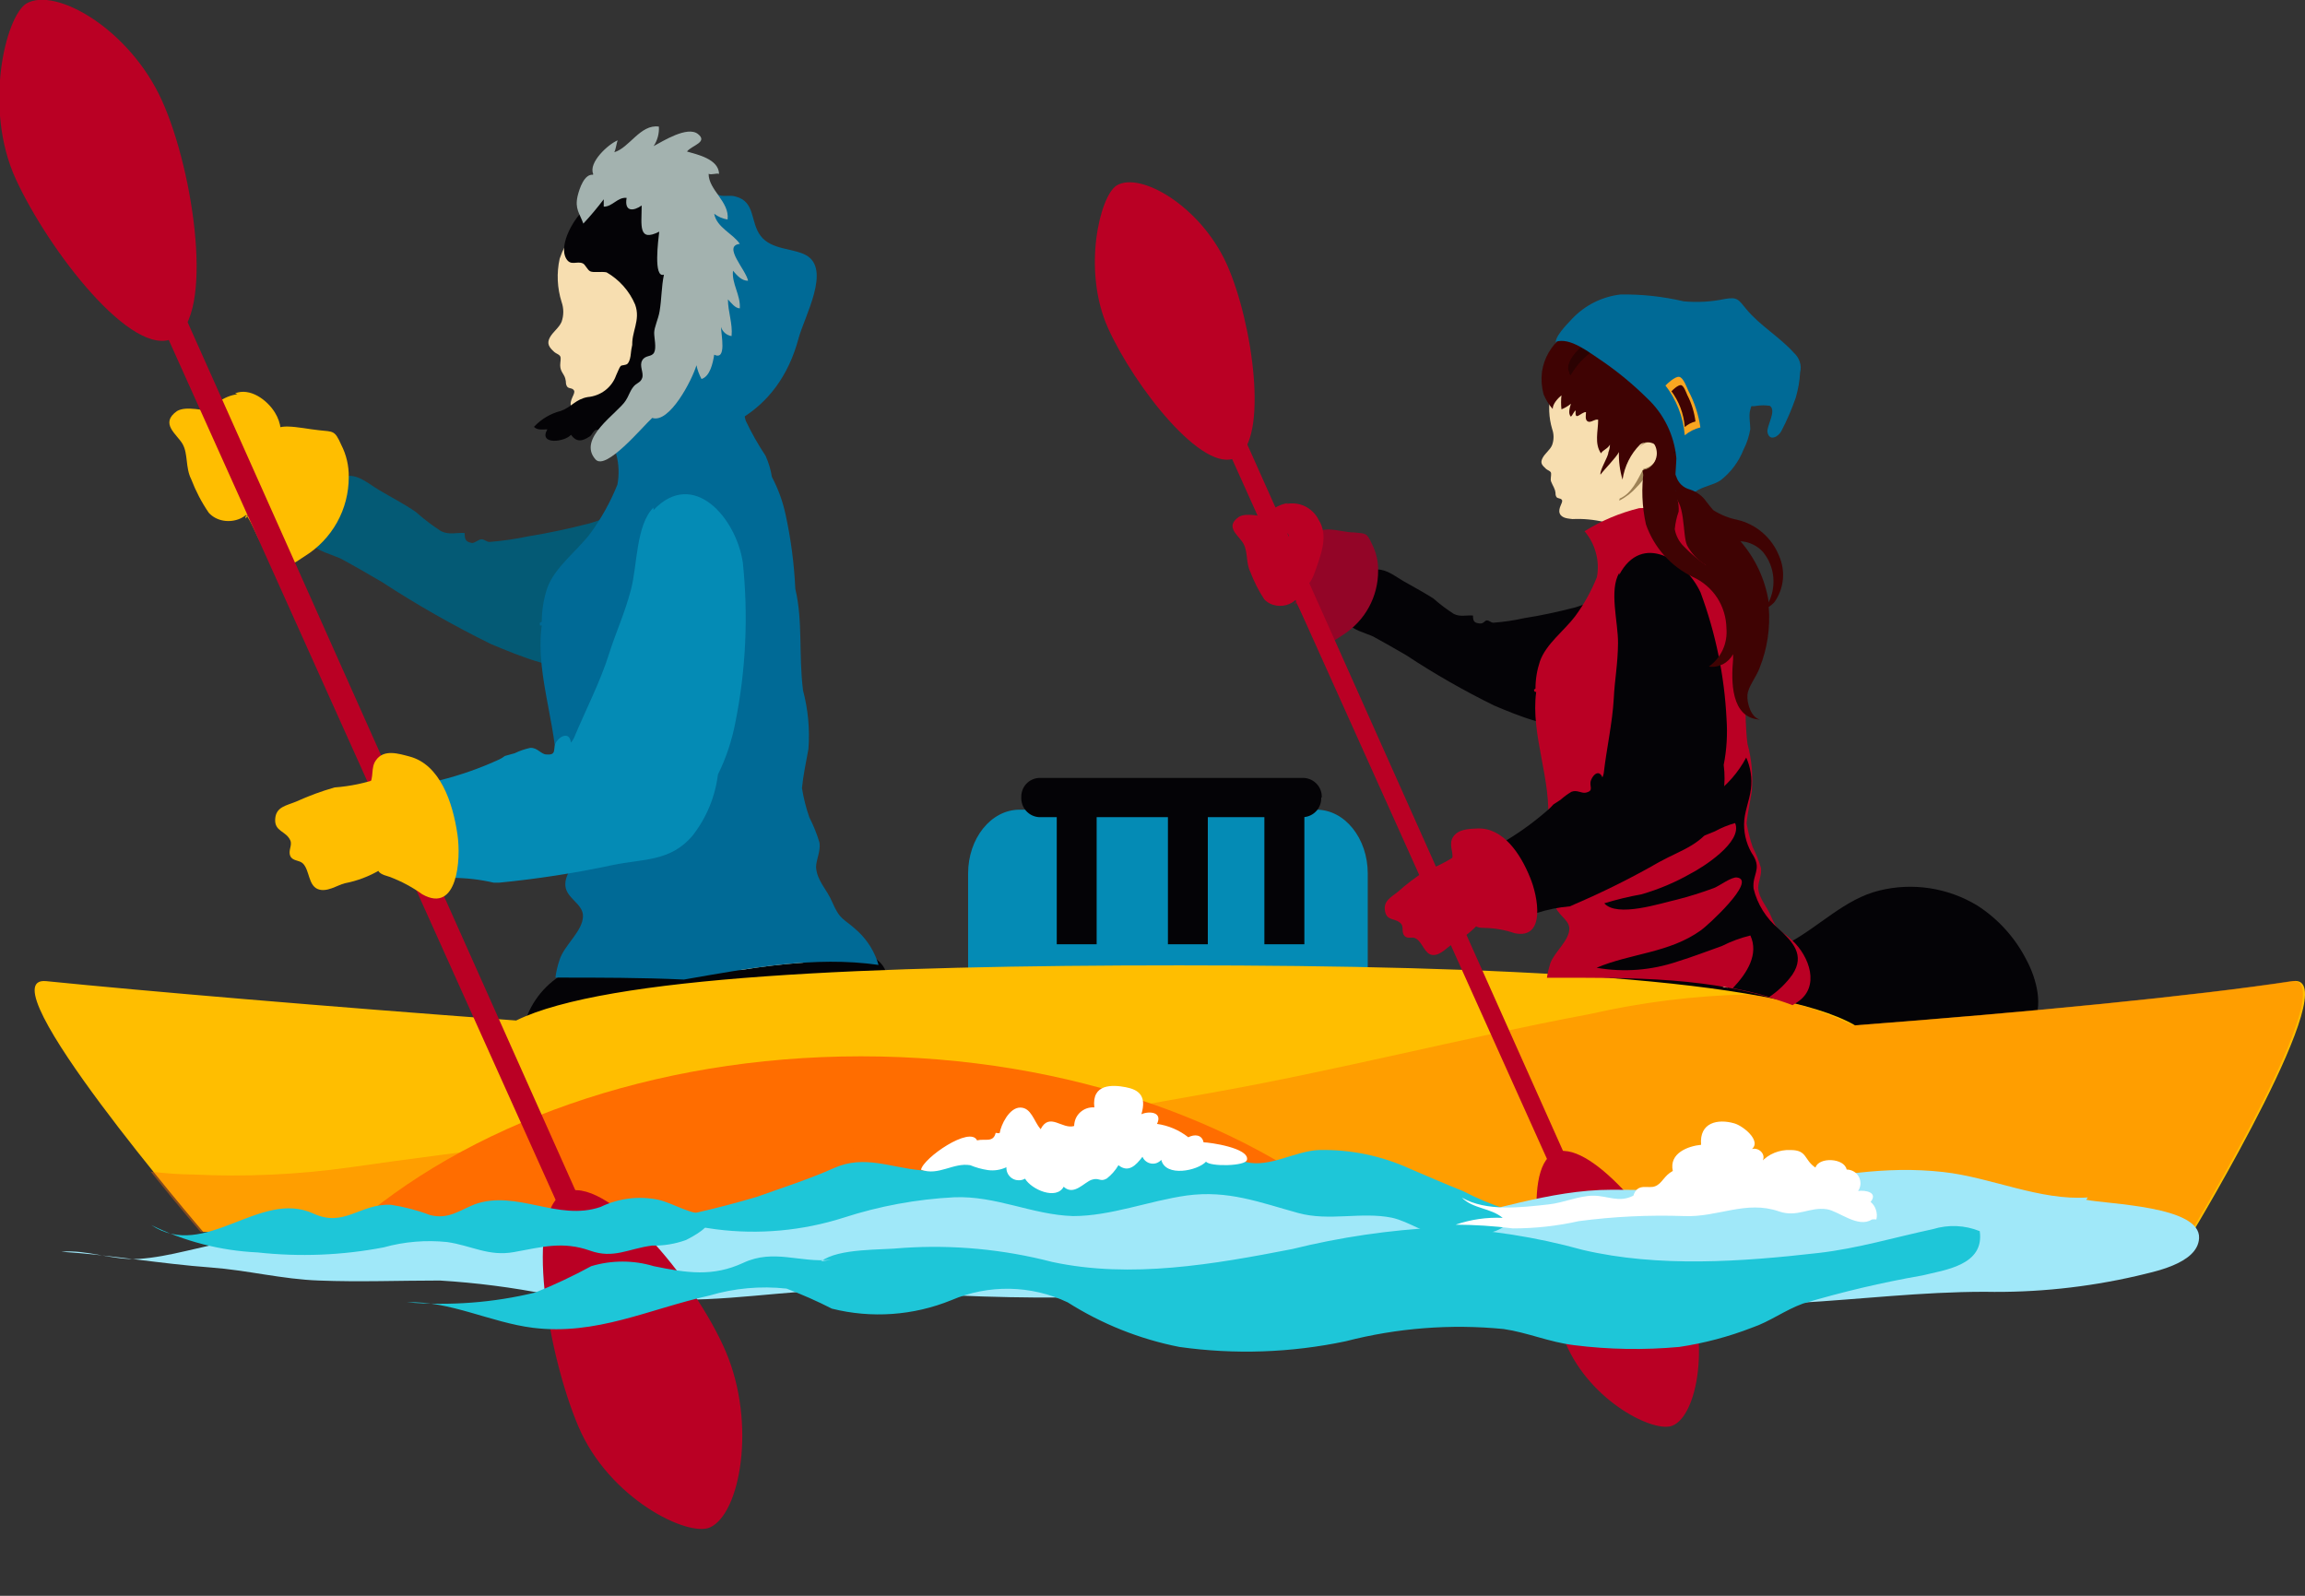 <svg width="26" height="18" viewBox="0 0 26 18" fill="none" xmlns="http://www.w3.org/2000/svg">
<rect x="0" y="0" width="26" height="18" fill="#333333" stroke="none"/>
<g clip-path="url(#clip0_1232_6589)">
<path d="M6.309 11.013C6.097 11.153 5.948 11.372 5.897 11.621C6.17 11.756 6.61 11.554 6.887 11.514C7.466 11.435 8.036 11.281 8.617 11.249C8.994 11.261 9.371 11.245 9.746 11.203C9.944 11.164 10.106 11.005 9.896 10.827C9.765 10.716 9.5 10.732 9.35 10.722C9.033 10.7 8.724 10.675 8.405 10.675C7.821 10.664 7.238 10.73 6.671 10.873C6.561 10.902 6.327 10.928 6.275 11.017L6.309 11.013Z" fill="#040306"/>
<path d="M18.193 10.995C18.46 10.885 18.735 10.8 19.017 10.742C19.243 10.69 19.475 10.679 19.705 10.708C19.863 10.737 20.027 10.713 20.17 10.639C20.521 10.453 20.808 10.14 21.198 10.045C21.574 9.952 21.971 10.013 22.302 10.213C22.541 10.366 22.734 10.581 22.862 10.835C22.967 11.033 23.06 11.356 22.92 11.564C22.767 11.802 22.512 11.788 22.276 11.786C21.957 11.786 21.63 11.754 21.311 11.724C20.626 11.665 19.956 11.413 19.273 11.328C18.997 11.317 18.724 11.27 18.461 11.186C18.382 11.152 18.203 11.092 18.156 11.013V11.051L18.193 10.995Z" fill="#040306"/>
<path d="M15.428 11.453C15.428 11.849 15.169 12.17 14.85 12.17H11.5C11.179 12.17 10.92 11.849 10.92 11.453V9.853C10.92 9.456 11.179 9.133 11.5 9.133H14.85C15.169 9.133 15.428 9.456 15.428 9.853V11.453Z" fill="#048BB5"/>
<path d="M25.863 11.067C24.752 11.235 22.91 11.415 20.925 11.566C20.026 11.039 16.946 10.889 13.305 10.889C9.793 10.889 6.836 11.013 5.822 11.511C3.643 11.35 1.622 11.178 0.521 11.067C-0.198 10.995 2.292 13.895 2.292 13.895H24.736C24.736 13.895 26.495 10.974 25.863 11.067Z" fill="#FFBE00"/>
<path d="M12.37 9.133H11.92V10.651H12.37V9.133Z" fill="#040306"/>
<path d="M13.624 9.133H13.174V10.651H13.624V9.133Z" fill="#040306"/>
<path d="M14.713 9.133H14.262V10.651H14.713V9.133Z" fill="#040306"/>
<g style="mix-blend-mode:multiply">
<path d="M15.516 13.895C14.175 12.689 12.073 11.915 9.712 11.915C7.351 11.915 5.247 12.691 3.906 13.895H15.516Z" fill="#FF6D00"/>
</g>
<g style="mix-blend-mode:multiply" opacity="0.4">
<path d="M25.84 11.067C24.729 11.235 22.886 11.415 20.902 11.566C20.527 11.385 20.126 11.267 19.713 11.217C19.113 11.231 18.516 11.305 17.93 11.439C16.488 11.709 15.06 12.081 13.614 12.335C12.168 12.588 10.754 12.869 9.314 12.982C8.595 13.05 7.872 13.059 7.151 13.012C6.755 12.982 6.368 12.939 5.978 12.901C5.303 12.984 4.629 13.069 3.956 13.166C3.365 13.25 2.769 13.277 2.173 13.248C2.023 13.248 1.862 13.234 1.7 13.216C2.017 13.612 2.262 13.895 2.262 13.895H24.713C24.713 13.895 26.472 10.974 25.84 11.067Z" fill="#FF6D00"/>
</g>
<path d="M15.54 6.424C15.644 6.424 15.738 6.501 15.827 6.553C15.916 6.604 16.056 6.679 16.169 6.751C16.241 6.815 16.318 6.873 16.399 6.925C16.472 6.961 16.538 6.937 16.615 6.943C16.615 7.012 16.633 7.024 16.684 7.032C16.736 7.04 16.744 7 16.77 6.998C16.795 6.996 16.819 7.024 16.845 7.024C16.963 7.015 17.08 6.998 17.195 6.972C17.384 6.943 17.574 6.901 17.758 6.854C17.851 6.83 18.103 6.717 18.18 6.784C18.257 6.852 18.247 7.095 18.247 7.192C18.239 7.345 18.212 7.497 18.168 7.644C18.109 7.882 18.031 8.121 17.792 8.175C17.51 8.236 17.12 8.07 16.855 7.959C16.513 7.791 16.182 7.602 15.864 7.392C15.739 7.319 15.615 7.248 15.49 7.18C15.428 7.149 15.24 7.101 15.211 7.032C15.181 6.963 15.304 6.774 15.337 6.703C15.373 6.605 15.421 6.512 15.482 6.428L15.54 6.424Z" fill="#040306"/>
<path d="M14.604 6.818C14.604 6.804 14.604 6.796 14.616 6.792C14.696 6.915 14.743 7.101 14.866 7.198C14.989 7.295 15.05 7.222 15.149 7.161C15.271 7.083 15.372 6.976 15.441 6.849C15.51 6.723 15.546 6.58 15.545 6.436C15.547 6.332 15.523 6.23 15.476 6.138C15.417 6.006 15.405 6.02 15.278 6.006C15.185 6.006 15.08 5.974 14.985 5.972C14.854 5.972 14.854 6.028 14.832 6.17C14.805 6.341 14.747 6.695 14.607 6.794C14.607 6.81 14.607 6.794 14.626 6.794L14.604 6.818Z" fill="#930527"/>
<path d="M19.212 10.984C19.275 11.009 19.378 11.108 19.449 11.138H19.495C19.581 11.107 19.655 11.05 19.707 10.976C19.768 10.869 19.681 10.777 19.707 10.69C19.733 10.603 19.875 10.595 19.935 10.528L19.952 10.56C19.972 10.583 19.952 10.479 19.942 10.439C19.916 10.375 19.883 10.314 19.845 10.257C19.758 10.094 19.721 10.094 19.564 10.177C19.385 10.269 19.224 10.392 19.089 10.54C19.035 10.601 18.922 10.718 18.944 10.815C18.966 10.912 19.124 10.946 19.212 10.984Z" fill="#F7DEB0"/>
<path d="M19.473 11.142L19.503 11.126C19.671 11.203 19.927 10.789 19.701 10.76C19.673 10.908 19.597 11.043 19.483 11.142H19.473Z" fill="#DDBD8A"/>
<path d="M17.439 5.289C17.455 5.303 17.483 5.311 17.492 5.326C17.502 5.342 17.492 5.378 17.492 5.41C17.492 5.441 17.528 5.489 17.54 5.53C17.552 5.572 17.54 5.574 17.554 5.602C17.568 5.629 17.605 5.614 17.619 5.641C17.633 5.669 17.572 5.73 17.593 5.79C17.615 5.849 17.697 5.849 17.738 5.855C17.859 5.849 17.981 5.861 18.099 5.889C18.144 5.923 18.179 5.969 18.2 6.022C18.221 6.075 18.228 6.132 18.219 6.188C18.218 6.215 18.211 6.242 18.2 6.267C18.367 6.348 18.545 6.404 18.729 6.434L18.895 6.366C19.005 6.324 19.126 6.324 19.236 6.366C19.208 6.317 19.18 6.269 19.152 6.218C19.005 6.001 18.92 5.748 18.907 5.487C18.931 5.356 18.977 5.231 19.041 5.114C19.092 4.983 19.116 4.843 19.111 4.702C19.086 4.459 18.975 4.232 18.798 4.063C18.721 4.002 18.632 3.957 18.537 3.932C18.442 3.907 18.342 3.902 18.245 3.916C18.079 3.911 17.916 3.96 17.78 4.054C17.645 4.149 17.543 4.286 17.491 4.443C17.464 4.574 17.47 4.711 17.508 4.839C17.529 4.897 17.529 4.961 17.508 5.019C17.486 5.075 17.427 5.112 17.399 5.168C17.372 5.223 17.392 5.245 17.439 5.289ZM18.231 3.924C18.231 3.934 18.219 3.936 18.215 3.942L18.231 3.924Z" fill="#F7DEB0"/>
<path d="M18.269 5.624C18.408 5.564 18.467 5.416 18.537 5.289C18.587 5.279 18.633 5.252 18.665 5.212C18.697 5.172 18.714 5.122 18.713 5.071C18.699 4.952 18.537 4.97 18.489 5.057C18.529 4.974 18.687 4.895 18.738 4.988C18.79 5.081 18.719 5.208 18.653 5.265C18.615 5.293 18.583 5.33 18.56 5.372C18.532 5.416 18.5 5.456 18.463 5.493C18.408 5.556 18.34 5.609 18.265 5.647L18.269 5.624Z" fill="#9E8256"/>
<path d="M19.337 4.176C19.16 3.829 18.863 3.779 18.521 3.728L18.499 3.746C18.2 3.724 17.706 3.9 17.706 4.267C17.765 4.275 17.824 4.275 17.883 4.267C17.863 4.33 17.762 4.491 17.907 4.481C17.907 4.578 17.891 4.582 17.958 4.629C18.026 4.677 18.053 4.651 18.087 4.706C18.11 4.754 18.128 4.804 18.14 4.855C18.168 4.812 18.207 4.777 18.253 4.755C18.299 4.732 18.351 4.722 18.402 4.726C18.448 4.731 18.492 4.746 18.53 4.771C18.569 4.796 18.601 4.831 18.624 4.871C18.664 4.902 18.697 4.943 18.718 4.989C18.739 5.036 18.748 5.087 18.744 5.138C18.741 5.179 18.729 5.219 18.709 5.255C18.689 5.292 18.662 5.323 18.63 5.348C18.695 5.465 18.754 5.6 18.909 5.622C19.034 5.639 19.047 5.505 19.081 5.402C19.115 5.299 19.184 5.16 19.218 5.039C19.225 5.061 19.233 5.082 19.244 5.103C19.358 5.023 19.378 4.807 19.394 4.675C19.427 4.506 19.407 4.332 19.337 4.176Z" fill="#3F0303"/>
<path d="M18.538 3.647C18.217 3.619 17.894 3.615 17.669 3.876C17.572 3.973 17.504 4.093 17.47 4.225C17.447 4.348 17.512 4.401 17.552 4.508C17.566 4.489 17.581 4.449 17.605 4.433C17.629 4.417 17.627 4.433 17.647 4.461C17.666 4.489 17.682 4.57 17.767 4.528C17.767 4.558 17.767 4.59 17.767 4.619C17.767 4.649 17.819 4.605 17.837 4.619C17.855 4.633 17.869 4.643 17.884 4.647C17.96 4.667 17.98 4.647 18.027 4.59C18.067 4.521 18.121 4.461 18.186 4.415C18.263 4.368 18.342 4.352 18.395 4.273C18.506 4.116 18.395 4.017 18.324 3.876C18.271 3.771 18.449 3.754 18.504 3.678L18.538 3.647Z" fill="#3F0303"/>
<path d="M19.267 4.106C19.281 3.979 19.097 3.789 18.992 3.738C18.815 3.667 18.624 3.636 18.433 3.647C18.262 3.644 18.094 3.7 17.958 3.805C17.875 3.872 17.629 4.069 17.702 4.201C17.702 4.211 17.702 4.223 17.716 4.233C17.802 4.084 17.93 3.964 18.085 3.888C18.203 3.829 18.334 3.798 18.466 3.798C18.599 3.798 18.729 3.829 18.847 3.888C18.649 3.849 18.528 4.017 18.37 4.086C18.526 4.053 18.693 4.013 18.847 3.981C18.802 4.086 18.649 4.112 18.649 4.245C18.717 4.245 18.82 4.162 18.877 4.122C18.857 4.193 18.786 4.239 18.79 4.32C18.863 4.342 18.925 4.267 18.976 4.225C18.976 4.326 18.893 4.391 18.853 4.473C18.814 4.573 18.809 4.684 18.837 4.788C18.911 4.691 19.002 4.576 19.081 4.481C19.11 4.532 19.126 4.589 19.13 4.647C19.134 4.706 19.125 4.765 19.103 4.819C19.057 4.968 18.958 5.017 18.873 5.114C18.979 5.09 19.073 5.028 19.137 4.94C19.137 5.138 18.887 5.324 18.984 5.554C18.987 5.524 18.998 5.495 19.014 5.469C19.031 5.443 19.053 5.421 19.079 5.406C19.154 5.361 19.221 5.304 19.277 5.237C19.372 5.106 19.439 4.957 19.475 4.8C19.498 4.677 19.49 4.551 19.451 4.432C19.413 4.313 19.346 4.206 19.255 4.12L19.267 4.106Z" fill="#2B0202"/>
<path d="M18.651 3.659C18.289 3.625 17.932 3.548 17.623 3.799C17.498 3.896 17.416 4.038 17.393 4.195C17.383 4.28 17.389 4.365 17.411 4.447C17.436 4.508 17.471 4.564 17.514 4.613C17.514 4.554 17.574 4.492 17.613 4.459C17.607 4.511 17.607 4.565 17.613 4.617C17.652 4.602 17.688 4.58 17.72 4.554C17.708 4.591 17.684 4.667 17.72 4.7C17.742 4.679 17.748 4.647 17.774 4.629C17.76 4.76 17.829 4.651 17.89 4.647C17.89 4.677 17.875 4.736 17.91 4.754C17.946 4.772 17.986 4.724 18.027 4.734C18.027 4.863 17.982 5.002 18.059 5.114C18.079 5.075 18.136 5.063 18.16 5.015C18.159 5.045 18.153 5.075 18.142 5.103C18.142 5.152 18.043 5.301 18.053 5.354C18.087 5.305 18.235 5.156 18.261 5.099C18.258 5.204 18.272 5.309 18.302 5.41C18.324 5.26 18.393 5.12 18.501 5.013C18.518 5.001 18.539 4.993 18.56 4.99C18.581 4.987 18.603 4.988 18.623 4.994C18.681 5.007 18.691 5.047 18.73 5.083C18.754 5.047 18.764 5.004 18.758 4.962C18.746 4.918 18.707 4.908 18.685 4.877C18.635 4.803 18.685 4.742 18.685 4.679C18.635 4.667 18.596 4.728 18.552 4.738C18.552 4.655 18.639 4.599 18.635 4.524C18.532 4.494 18.324 4.734 18.404 4.473C18.419 4.425 18.512 4.288 18.459 4.275C18.405 4.261 18.291 4.354 18.261 4.374C18.231 4.393 18.172 4.445 18.126 4.437C18.155 4.264 18.241 4.106 18.37 3.987C18.334 3.968 18.265 4.011 18.227 4.027C18.14 4.063 18.055 4.09 17.972 4.134C17.892 4.183 17.817 4.238 17.746 4.298C17.746 4.259 17.788 4.227 17.788 4.183C17.76 4.197 17.673 4.35 17.637 4.32C17.601 4.29 17.665 4.11 17.681 4.08C17.764 3.936 17.89 3.821 18.041 3.75C18.149 3.696 18.269 3.672 18.39 3.68C18.486 3.67 18.583 3.67 18.679 3.68H18.665L18.651 3.659Z" fill="#3F0303"/>
<path d="M18.651 4.996C18.671 5.023 18.683 5.054 18.687 5.087C18.692 5.12 18.687 5.154 18.675 5.185C18.663 5.216 18.643 5.243 18.617 5.265C18.592 5.286 18.561 5.3 18.528 5.307C18.528 5.324 18.532 5.341 18.54 5.356C18.548 5.371 18.56 5.384 18.574 5.394C18.611 5.425 18.623 5.431 18.635 5.479C18.641 5.521 18.659 5.561 18.687 5.593C18.715 5.625 18.751 5.649 18.792 5.661C18.954 5.723 18.883 5.568 18.887 5.463C18.891 5.358 18.992 5.241 19.002 5.114C18.954 5.132 18.911 5.168 18.855 5.142C18.8 5.116 18.833 5.097 18.835 5.043C18.837 4.99 18.817 4.98 18.772 4.98C18.726 4.98 18.665 4.98 18.665 4.98L18.651 4.996Z" fill="#3F0303"/>
<path d="M17.328 7.804C17.263 8.294 17.506 8.795 17.459 9.3C17.459 9.403 17.403 9.474 17.435 9.579C17.467 9.684 17.633 9.749 17.633 9.902C17.633 10.001 17.526 10.088 17.54 10.201C17.554 10.314 17.698 10.366 17.702 10.473C17.702 10.611 17.53 10.74 17.486 10.869C17.47 10.921 17.457 10.975 17.449 11.029H17.471C18.384 11.029 19.346 11.009 20.22 11.338L20.275 11.303C20.533 11.132 20.412 10.789 20.216 10.607C20.079 10.48 20.05 10.51 19.98 10.342C19.931 10.219 19.842 10.144 19.832 10.015C19.832 9.944 19.875 9.866 19.863 9.789C19.84 9.709 19.808 9.63 19.77 9.555C19.74 9.468 19.717 9.378 19.701 9.286C19.713 9.169 19.739 9.058 19.76 8.927C19.775 8.746 19.759 8.564 19.711 8.389C19.669 8.054 19.711 7.753 19.642 7.458C19.631 7.226 19.6 6.996 19.55 6.77C19.525 6.652 19.483 6.537 19.428 6.43C19.417 6.361 19.397 6.295 19.368 6.232C19.299 6.13 19.239 6.022 19.188 5.911C19.148 5.786 19.188 5.649 19.075 5.552C18.992 5.607 18.906 5.657 18.818 5.703C18.709 5.72 18.599 5.73 18.489 5.732C18.271 5.786 18.063 5.873 17.873 5.992C17.933 6.062 17.977 6.145 18.001 6.235C18.026 6.324 18.03 6.418 18.013 6.509C17.95 6.667 17.867 6.816 17.766 6.953C17.645 7.113 17.437 7.266 17.37 7.46C17.337 7.559 17.32 7.662 17.32 7.767L17.302 7.779C17.308 7.808 17.316 7.806 17.328 7.804Z" fill="#BA0024"/>
<path d="M18.265 6.483V6.461C18.148 6.659 18.253 7.016 18.251 7.254C18.249 7.491 18.213 7.67 18.203 7.88C18.188 8.153 18.122 8.442 18.09 8.721C18.087 8.738 18.082 8.754 18.075 8.769C18.039 8.68 17.972 8.731 17.946 8.801C17.92 8.87 17.988 8.918 17.887 8.941C17.837 8.951 17.789 8.906 17.726 8.931C17.682 8.957 17.641 8.987 17.603 9.021L17.522 9.074C17.508 9.088 17.496 9.104 17.48 9.118C17.189 9.378 16.854 9.584 16.49 9.726C16.45 9.743 16.408 9.754 16.365 9.757C16.395 9.896 16.433 10.055 16.458 10.13C16.494 10.239 16.54 10.358 16.589 10.47C16.648 10.429 16.716 10.403 16.787 10.393C16.969 10.375 17.15 10.344 17.328 10.3C17.452 10.26 17.58 10.234 17.71 10.223L17.758 10.201C18.087 10.06 18.408 9.9 18.718 9.722C18.97 9.583 19.222 9.524 19.358 9.236C19.44 9.045 19.47 8.835 19.443 8.628C19.477 8.458 19.487 8.283 19.475 8.109C19.451 7.622 19.352 7.141 19.182 6.683C19.014 6.319 18.522 5.998 18.265 6.483Z" fill="#040306"/>
<path d="M17.544 3.857C17.71 3.795 17.94 3.987 18.079 4.077C18.256 4.199 18.422 4.337 18.576 4.489C18.767 4.666 18.885 4.908 18.909 5.168C18.909 5.255 18.871 5.574 18.925 5.614C18.978 5.653 19.065 5.578 19.123 5.546C19.214 5.483 19.321 5.475 19.406 5.419C19.523 5.329 19.613 5.208 19.667 5.071C19.704 4.999 19.729 4.921 19.743 4.841C19.743 4.776 19.723 4.685 19.743 4.621C19.762 4.558 19.743 4.592 19.812 4.578C19.863 4.57 19.914 4.57 19.965 4.578C20.042 4.637 19.923 4.807 19.937 4.877C19.96 4.982 20.058 4.928 20.093 4.863C20.157 4.741 20.211 4.615 20.256 4.485C20.283 4.392 20.3 4.297 20.305 4.201C20.315 4.162 20.314 4.12 20.301 4.082C20.289 4.043 20.266 4.008 20.236 3.981C20.073 3.799 19.855 3.676 19.699 3.488C19.608 3.379 19.602 3.346 19.451 3.373C19.3 3.405 19.145 3.413 18.992 3.399C18.758 3.344 18.519 3.318 18.279 3.322C18.07 3.346 17.876 3.444 17.732 3.597C17.681 3.653 17.52 3.809 17.552 3.884L17.544 3.857Z" fill="#006A96"/>
<path d="M18.78 4.34C18.909 4.504 18.987 4.702 19.004 4.91C19.055 4.867 19.115 4.837 19.18 4.821C19.159 4.677 19.114 4.538 19.045 4.409C19.027 4.372 18.99 4.261 18.942 4.251C18.895 4.241 18.794 4.338 18.788 4.348L18.78 4.34Z" fill="#F9A621"/>
<path d="M18.849 4.407C18.939 4.526 18.993 4.669 19.004 4.817C19.038 4.787 19.08 4.765 19.125 4.754C19.111 4.65 19.081 4.55 19.033 4.457C19.021 4.431 18.994 4.35 18.962 4.344C18.93 4.338 18.859 4.405 18.855 4.413L18.849 4.407Z" fill="#3F0303"/>
<path d="M18.849 5.596C19.014 5.62 18.976 6.032 19.029 6.15C19.073 6.232 19.136 6.303 19.213 6.356C19.289 6.41 19.377 6.444 19.469 6.457C19.382 6.35 19.303 6.297 19.291 6.143C19.274 6.021 19.235 5.904 19.174 5.798C19.137 5.698 19.067 5.613 18.976 5.556C18.821 5.481 18.833 5.651 18.881 5.641L18.849 5.596Z" fill="#3F0303"/>
<path d="M20.068 6.271C20.028 6.17 19.964 6.08 19.882 6.009C19.8 5.938 19.702 5.888 19.596 5.863C19.5 5.844 19.408 5.807 19.325 5.754C19.299 5.723 19.273 5.693 19.248 5.659C19.203 5.594 19.137 5.545 19.061 5.521C19.026 5.512 18.993 5.494 18.966 5.469C18.94 5.444 18.92 5.413 18.909 5.378C18.824 5.18 18.8 5.309 18.822 5.418C18.798 5.358 18.786 5.316 18.721 5.299C18.662 5.283 18.601 5.283 18.543 5.299C18.513 5.504 18.521 5.713 18.566 5.915C18.611 6.044 18.681 6.163 18.772 6.265C18.863 6.367 18.974 6.45 19.097 6.509C19.208 6.559 19.303 6.641 19.37 6.743C19.436 6.846 19.472 6.965 19.474 7.087C19.481 7.17 19.467 7.254 19.432 7.33C19.397 7.405 19.343 7.471 19.275 7.519C19.33 7.527 19.385 7.517 19.434 7.492C19.483 7.467 19.523 7.427 19.549 7.379C19.549 7.398 19.549 7.418 19.549 7.438C19.527 7.68 19.521 8.102 19.854 8.117C19.753 8.096 19.703 7.933 19.711 7.838C19.719 7.743 19.81 7.64 19.85 7.529C19.936 7.312 19.97 7.078 19.951 6.846C19.973 6.831 19.994 6.815 20.012 6.796C20.067 6.721 20.1 6.633 20.11 6.541C20.12 6.449 20.105 6.356 20.068 6.271ZM18.996 6.166C18.941 6.113 18.904 6.044 18.891 5.968C18.898 5.901 18.912 5.834 18.935 5.77C18.941 5.677 18.916 5.584 18.863 5.507C18.869 5.508 18.875 5.508 18.881 5.507C18.917 5.572 18.96 5.629 18.99 5.705C19.018 5.795 19.034 5.888 19.038 5.982C19.075 6.129 19.147 6.265 19.248 6.378C19.157 6.316 19.073 6.245 18.996 6.166ZM19.949 6.796C19.948 6.791 19.948 6.786 19.949 6.78C19.908 6.53 19.798 6.296 19.632 6.105C19.681 6.108 19.73 6.12 19.774 6.142C19.819 6.164 19.859 6.194 19.891 6.232C19.954 6.311 19.992 6.406 20.002 6.506C20.012 6.606 19.994 6.706 19.949 6.796Z" fill="#3F0303"/>
<path d="M18.423 9.627C18.592 9.575 18.76 9.555 18.932 9.518C19.073 9.481 19.211 9.434 19.344 9.377C19.416 9.337 19.493 9.306 19.572 9.284C19.661 9.498 19.204 9.785 19.073 9.852C18.897 9.953 18.709 10.032 18.514 10.088C18.373 10.113 18.234 10.147 18.096 10.189C18.241 10.352 18.73 10.189 18.913 10.148C19.055 10.112 19.195 10.068 19.332 10.017C19.396 9.993 19.531 9.888 19.594 9.898C19.824 9.93 19.247 10.453 19.188 10.492C18.831 10.75 18.396 10.752 18.009 10.916C18.316 10.97 18.63 10.945 18.924 10.845C19.093 10.793 19.255 10.73 19.422 10.671C19.525 10.619 19.633 10.579 19.744 10.552C19.84 10.762 19.711 10.972 19.546 11.146C19.685 11.174 19.822 11.205 19.958 11.245C20.059 11.177 20.147 11.092 20.218 10.993C20.366 10.772 20.218 10.619 20.061 10.475C19.922 10.358 19.823 10.2 19.78 10.023C19.764 9.866 19.869 9.811 19.78 9.656C19.709 9.55 19.672 9.424 19.673 9.296C19.673 9.163 19.733 9.036 19.75 8.9C19.765 8.779 19.747 8.656 19.697 8.545C19.608 8.712 19.482 8.857 19.328 8.967C19.144 9.128 18.939 9.265 18.72 9.375C18.575 9.452 18.425 9.518 18.271 9.573C18.155 9.593 18.043 9.627 17.936 9.674C18.099 9.713 18.271 9.696 18.423 9.627Z" fill="#040306"/>
<path d="M16.375 9.714C16.405 9.627 16.349 9.559 16.375 9.472C16.421 9.349 16.573 9.349 16.664 9.345C16.952 9.332 17.15 9.627 17.259 9.898C17.348 10.108 17.441 10.601 17.084 10.526C16.979 10.49 16.869 10.47 16.758 10.467C16.603 10.467 16.633 10.431 16.633 10.284C16.633 10.138 16.498 9.706 16.373 9.74L16.375 9.714Z" fill="#BA0024"/>
<path d="M14.323 5.83C14.22 5.83 14.062 5.778 13.975 5.83C13.808 5.944 13.975 6.039 14.026 6.133C14.078 6.226 14.052 6.347 14.103 6.45C14.144 6.558 14.196 6.662 14.26 6.759C14.406 6.919 14.743 6.812 14.656 6.545C14.638 6.487 14.601 6.483 14.601 6.426C14.601 6.368 14.664 6.368 14.63 6.297C14.597 6.226 14.551 6.249 14.539 6.192C14.527 6.135 14.573 6.119 14.539 6.057C14.497 5.961 14.428 5.878 14.341 5.82L14.323 5.83Z" fill="#BA0024"/>
<path d="M14.529 5.675C14.422 5.687 14.242 5.782 14.27 5.923C14.353 5.946 14.467 5.883 14.487 6.006C14.586 6.02 14.507 6.111 14.507 6.174C14.507 6.238 14.543 6.319 14.551 6.4C14.575 6.663 14.733 6.731 14.83 6.457C14.899 6.259 14.989 6.043 14.874 5.863C14.841 5.797 14.787 5.744 14.721 5.711C14.655 5.679 14.579 5.67 14.507 5.685L14.529 5.675Z" fill="#BA0024"/>
<path d="M18.075 13.977L17.901 14.076L13.456 4.195L13.679 4.14L18.075 13.977Z" fill="#BA0024"/>
<path d="M13.838 2.981C14.133 3.637 14.315 4.962 13.945 5.16C13.574 5.358 12.794 4.356 12.499 3.702C12.204 3.048 12.406 2.209 12.596 2.092C12.861 1.931 13.543 2.325 13.838 2.981Z" fill="#BA0024"/>
<path d="M19.012 14.464C18.731 13.802 17.903 12.816 17.528 13.006C17.154 13.196 17.378 14.492 17.661 15.153C17.944 15.815 18.665 16.169 18.867 16.08C19.147 15.965 19.295 15.127 19.012 14.464Z" fill="#BA0024"/>
<path d="M16.456 9.627C16.339 9.709 16.211 9.775 16.076 9.825C15.967 9.895 15.863 9.974 15.767 10.06C15.69 10.122 15.601 10.162 15.623 10.278C15.644 10.395 15.743 10.35 15.805 10.421C15.836 10.459 15.805 10.518 15.844 10.558C15.884 10.597 15.934 10.558 15.975 10.589C16.048 10.633 16.07 10.764 16.159 10.772C16.248 10.78 16.326 10.682 16.389 10.645C16.493 10.588 16.587 10.516 16.668 10.431C16.732 10.36 16.783 10.278 16.817 10.189C16.86 10.07 16.835 10.051 16.773 9.944C16.712 9.837 16.621 9.585 16.478 9.623L16.456 9.627Z" fill="#BA0024"/>
<path d="M15.603 13.446C15.062 13.485 14.508 13.22 13.971 13.159C13.309 13.085 12.719 13.204 12.069 13.311C11.455 13.414 10.849 13.358 10.233 13.361C9.518 13.361 8.868 13.622 8.163 13.733C7.272 13.871 6.4 13.759 5.513 13.812C5.223 13.83 4.946 13.949 4.657 13.965C4.404 13.963 4.152 13.941 3.902 13.899C3.716 13.895 3.53 13.911 3.348 13.947C3.106 13.975 2.86 13.967 2.621 14.002C2.264 14.054 1.921 14.177 1.565 14.2C1.27 14.218 0.985 14.093 0.691 14.119C1.25 14.155 1.817 14.256 2.379 14.297C2.787 14.327 3.187 14.43 3.597 14.444C4.051 14.462 4.508 14.444 4.962 14.444C5.371 14.469 5.778 14.521 6.18 14.601C6.687 14.654 7.196 14.674 7.705 14.66C8.415 14.66 9.126 14.517 9.835 14.551C10.664 14.621 11.496 14.648 12.329 14.632C13.036 14.593 13.729 14.509 14.438 14.509C15.014 14.518 15.588 14.458 16.15 14.331C16.322 14.287 16.841 14.198 16.859 13.903C16.881 13.539 15.823 13.521 15.585 13.471L15.603 13.446Z" fill="#A0E8F9"/>
<path d="M23.55 13.507C23.009 13.545 22.456 13.279 21.919 13.22C21.258 13.145 20.668 13.265 20.018 13.372C19.402 13.473 18.798 13.418 18.182 13.42C17.465 13.42 16.815 13.681 16.11 13.792C15.22 13.933 14.349 13.82 13.459 13.873C13.17 13.891 12.893 14.008 12.606 14.024C12.352 14.023 12.099 14.001 11.849 13.959C11.663 13.954 11.477 13.971 11.294 14.008C11.055 14.034 10.809 14.028 10.568 14.064C10.213 14.113 9.87 14.236 9.512 14.262C9.217 14.28 8.933 14.155 8.64 14.181C9.199 14.216 9.765 14.315 10.328 14.357C10.736 14.386 11.136 14.49 11.546 14.505C12 14.521 12.455 14.505 12.911 14.505C13.319 14.53 13.726 14.582 14.127 14.662C14.633 14.716 15.143 14.736 15.652 14.721C16.363 14.721 17.074 14.581 17.784 14.612C18.613 14.683 19.445 14.71 20.277 14.696C20.985 14.656 21.678 14.571 22.387 14.571C22.962 14.582 23.537 14.522 24.098 14.393C24.271 14.349 24.79 14.26 24.805 13.967C24.827 13.602 23.771 13.584 23.532 13.533L23.55 13.507Z" fill="#A0E8F9"/>
<path d="M3.92 5.368C4.049 5.356 4.164 5.461 4.27 5.524C4.413 5.61 4.556 5.681 4.692 5.776C4.781 5.855 4.876 5.928 4.976 5.992C5.067 6.036 5.146 6.006 5.241 6.012C5.241 6.099 5.263 6.113 5.326 6.125C5.356 6.125 5.398 6.085 5.429 6.083C5.461 6.081 5.493 6.115 5.522 6.113C5.667 6.101 5.81 6.081 5.952 6.051C6.184 6.014 6.42 5.962 6.645 5.905C6.76 5.875 7.067 5.736 7.162 5.82C7.258 5.903 7.248 6.202 7.246 6.321C7.235 6.509 7.203 6.695 7.149 6.875C7.075 7.169 6.98 7.47 6.685 7.527C6.34 7.602 5.861 7.4 5.536 7.264C5.114 7.056 4.704 6.823 4.31 6.566C4.158 6.477 4.005 6.388 3.851 6.305C3.777 6.265 3.544 6.208 3.51 6.125C3.476 6.041 3.623 5.808 3.662 5.729C3.707 5.609 3.767 5.496 3.841 5.392L3.92 5.368Z" fill="#045A75"/>
<path d="M2.771 5.849C2.771 5.833 2.761 5.824 2.785 5.818C2.884 5.97 2.941 6.2 3.092 6.319C3.243 6.438 3.318 6.348 3.439 6.273C3.59 6.179 3.715 6.048 3.802 5.892C3.889 5.736 3.934 5.56 3.934 5.382C3.936 5.255 3.907 5.13 3.849 5.017C3.775 4.851 3.761 4.871 3.599 4.853C3.482 4.841 3.357 4.813 3.239 4.811C3.078 4.811 3.078 4.879 3.05 5.043C3.017 5.241 2.945 5.689 2.773 5.81C2.773 5.83 2.785 5.81 2.799 5.81L2.771 5.849Z" fill="#FFBE00"/>
<path d="M8.351 10.942C8.587 10.904 8.825 10.875 9.06 10.859C9.06 10.776 9.017 10.698 9.046 10.619C9.076 10.54 9.244 10.502 9.326 10.421L9.347 10.459C9.373 10.488 9.347 10.36 9.334 10.312C9.302 10.233 9.263 10.158 9.217 10.086C9.11 9.888 9.062 9.888 8.87 9.989C8.651 10.102 8.454 10.253 8.288 10.435C8.22 10.51 8.09 10.655 8.109 10.774C8.129 10.892 8.256 10.912 8.351 10.942Z" fill="#F7DEB0"/>
<path d="M6.254 3.972C6.273 3.989 6.307 3.997 6.319 4.019C6.331 4.041 6.319 4.082 6.319 4.12C6.319 4.191 6.362 4.217 6.376 4.269C6.39 4.32 6.376 4.322 6.394 4.356C6.412 4.389 6.456 4.37 6.475 4.405C6.495 4.441 6.416 4.514 6.442 4.586C6.467 4.657 6.569 4.661 6.622 4.669C6.77 4.66 6.919 4.673 7.064 4.708C7.119 4.751 7.161 4.808 7.188 4.873C7.214 4.937 7.222 5.008 7.212 5.077C7.21 5.111 7.201 5.144 7.187 5.174C7.393 5.271 7.611 5.337 7.836 5.372L8.034 5.289C8.169 5.238 8.318 5.238 8.452 5.289C8.421 5.229 8.385 5.17 8.351 5.107C8.172 4.839 8.067 4.529 8.05 4.207C8.08 4.047 8.136 3.892 8.215 3.75C8.278 3.589 8.307 3.417 8.3 3.245C8.272 2.943 8.135 2.661 7.915 2.452C7.821 2.378 7.712 2.323 7.595 2.292C7.479 2.26 7.357 2.253 7.238 2.27C7.035 2.264 6.835 2.324 6.668 2.441C6.501 2.557 6.377 2.725 6.313 2.918C6.277 3.08 6.285 3.249 6.335 3.407C6.36 3.479 6.36 3.557 6.335 3.629C6.307 3.698 6.234 3.744 6.2 3.811C6.166 3.878 6.194 3.918 6.254 3.972ZM7.228 2.294C7.228 2.308 7.212 2.31 7.206 2.318L7.228 2.294Z" fill="#F7DEB0"/>
<path d="M7.272 4.384C7.444 4.31 7.517 4.128 7.602 3.972C7.664 3.96 7.72 3.926 7.759 3.877C7.799 3.828 7.82 3.767 7.818 3.704C7.802 3.558 7.602 3.579 7.543 3.686C7.592 3.583 7.779 3.488 7.85 3.601C7.921 3.714 7.826 3.87 7.743 3.944C7.696 3.979 7.658 4.023 7.63 4.075C7.597 4.128 7.557 4.177 7.511 4.221C7.445 4.303 7.363 4.37 7.27 4.419L7.272 4.384Z" fill="#9E8256"/>
<path d="M8.7 9.365C8.698 9.386 8.698 9.406 8.7 9.427L8.711 9.415L8.7 9.365Z" fill="#205F8A"/>
<path d="M9.91 10.884C9.868 10.74 9.788 10.609 9.678 10.506C9.51 10.35 9.48 10.387 9.389 10.179C9.327 10.029 9.217 9.94 9.205 9.783C9.205 9.698 9.258 9.603 9.244 9.506C9.215 9.407 9.176 9.311 9.129 9.219C9.092 9.112 9.064 9.002 9.046 8.89C9.06 8.745 9.09 8.609 9.119 8.448C9.136 8.226 9.115 8.002 9.058 7.787C9.007 7.377 9.058 7.006 8.971 6.642C8.958 6.358 8.921 6.076 8.86 5.798C8.828 5.652 8.777 5.512 8.707 5.38C8.694 5.298 8.67 5.218 8.636 5.142C8.552 5.016 8.477 4.883 8.412 4.746C8.365 4.592 8.412 4.423 8.274 4.304C8.171 4.369 8.065 4.426 7.955 4.477C7.82 4.526 7.691 4.477 7.559 4.514C7.29 4.578 7.033 4.685 6.8 4.833C6.872 4.92 6.925 5.022 6.953 5.132C6.982 5.241 6.985 5.356 6.964 5.467C6.886 5.661 6.784 5.845 6.661 6.014C6.513 6.212 6.255 6.398 6.172 6.636C6.132 6.757 6.111 6.884 6.111 7.012L6.089 7.026C6.089 7.06 6.089 7.058 6.111 7.054C6.029 7.648 6.331 8.28 6.273 8.89C6.261 9.017 6.204 9.108 6.243 9.235C6.283 9.361 6.485 9.444 6.495 9.631C6.495 9.754 6.362 9.858 6.378 9.997C6.394 10.136 6.576 10.195 6.576 10.332C6.576 10.502 6.364 10.659 6.311 10.829C6.289 10.893 6.274 10.96 6.265 11.027H6.291C6.76 11.027 7.238 11.027 7.715 11.049C8.446 10.922 9.187 10.78 9.91 10.884Z" fill="#006A96"/>
<path d="M2.424 4.637C2.3 4.637 2.103 4.574 1.996 4.637C1.798 4.778 1.996 4.897 2.06 5.009C2.123 5.122 2.09 5.273 2.157 5.406C2.208 5.539 2.274 5.666 2.355 5.784C2.535 5.982 2.949 5.851 2.846 5.521C2.824 5.451 2.779 5.445 2.779 5.376C2.779 5.307 2.856 5.305 2.817 5.215C2.777 5.126 2.718 5.16 2.702 5.087C2.692 5.043 2.743 4.998 2.714 4.922C2.659 4.802 2.57 4.701 2.458 4.631L2.424 4.637Z" fill="#FFBE00"/>
<path d="M2.678 4.447C2.547 4.461 2.325 4.578 2.359 4.752C2.462 4.778 2.599 4.7 2.626 4.853C2.747 4.871 2.65 4.982 2.652 5.051C2.654 5.12 2.696 5.227 2.706 5.328C2.733 5.651 2.929 5.725 3.048 5.398C3.133 5.16 3.246 4.889 3.102 4.655C3.011 4.506 2.816 4.37 2.652 4.437L2.678 4.447Z" fill="#FFBE00"/>
<path d="M7.034 14.644L6.822 14.767L1.361 2.629L1.636 2.559L7.034 14.644Z" fill="#BA0024"/>
<path d="M1.828 1.137C2.191 1.941 2.422 3.567 1.961 3.813C1.499 4.059 0.547 2.823 0.178 2.02C-0.19 1.218 0.063 0.186 0.297 0.04C0.626 -0.153 1.466 0.331 1.828 1.137Z" fill="#BA0024"/>
<path d="M8.187 15.246C7.84 14.432 6.822 13.22 6.364 13.454C5.907 13.687 6.178 15.278 6.525 16.092C6.871 16.906 7.759 17.34 8.008 17.229C8.351 17.076 8.533 16.058 8.187 15.246Z" fill="#BA0024"/>
<path d="M6.598 2.359C6.489 2.44 6.295 2.755 6.386 2.916C6.437 3.005 6.505 2.94 6.574 2.971C6.602 2.983 6.624 3.043 6.657 3.06C6.691 3.078 6.784 3.06 6.842 3.072C6.986 3.155 7.099 3.282 7.164 3.435C7.23 3.617 7.117 3.744 7.133 3.914C7.214 3.896 7.25 3.977 7.331 3.952C7.412 3.926 7.43 3.825 7.462 3.773C7.525 3.67 7.683 3.482 7.806 3.591C7.986 3.748 7.719 3.896 7.713 4.019C7.713 4.185 7.996 4.401 8.109 4.459C8.125 4.106 8.307 3.835 8.355 3.484C8.388 3.303 8.382 3.117 8.338 2.938C8.294 2.759 8.212 2.592 8.099 2.446C7.872 2.185 7.505 2.173 7.202 2.177C7.03 2.177 6.677 2.228 6.566 2.397L6.598 2.359Z" fill="#040306"/>
<path d="M7.162 3.882C7.162 3.882 7.162 3.861 7.143 3.87C7.105 3.942 7.129 4.039 7.081 4.1C7.061 4.124 7.014 4.114 7 4.13C6.986 4.146 6.97 4.191 6.95 4.233C6.926 4.301 6.883 4.36 6.825 4.404C6.768 4.447 6.699 4.473 6.628 4.479C6.491 4.504 6.449 4.59 6.327 4.635C6.21 4.664 6.105 4.727 6.023 4.815C6.061 4.855 6.122 4.843 6.174 4.843C6.071 5.023 6.372 4.986 6.441 4.904C6.505 4.994 6.572 4.976 6.653 4.922C6.677 4.906 6.689 4.865 6.719 4.851C6.748 4.837 6.78 4.869 6.814 4.851C6.847 4.833 6.863 4.782 6.895 4.764C6.927 4.746 6.958 4.764 6.988 4.752C7.05 4.707 7.102 4.649 7.139 4.582C7.188 4.623 7.362 4.582 7.398 4.532C7.434 4.483 7.42 4.399 7.43 4.358C7.451 4.294 7.459 4.227 7.454 4.16C7.456 4.047 7.443 3.934 7.416 3.825C7.364 3.752 7.166 3.756 7.151 3.861L7.162 3.882Z" fill="#040306"/>
<path d="M6.964 4.813C7.012 4.683 7.196 4.554 7.273 4.417C7.351 4.278 7.417 4.132 7.472 3.981C7.591 3.659 7.687 3.328 7.759 2.991C7.785 2.86 7.814 2.732 7.832 2.595C7.843 2.529 7.848 2.463 7.848 2.397C7.839 2.345 7.828 2.294 7.812 2.244C7.792 2.104 7.8 1.959 7.971 2.046C8.034 2.076 8.046 2.163 8.099 2.195C8.153 2.226 8.228 2.195 8.298 2.217C8.525 2.276 8.46 2.506 8.581 2.662C8.702 2.819 8.943 2.799 9.088 2.876C9.381 3.033 9.074 3.567 9.007 3.819C8.777 4.675 8.08 4.988 7.335 4.948C7.184 4.956 7.036 4.907 6.921 4.809L6.964 4.813Z" fill="#006A96"/>
<path d="M6.691 1.961C6.636 1.834 6.858 1.628 6.967 1.583C6.953 1.616 6.949 1.678 6.929 1.717C7.099 1.668 7.224 1.398 7.432 1.428C7.437 1.506 7.416 1.583 7.373 1.648C7.476 1.593 7.753 1.418 7.872 1.511C7.991 1.604 7.802 1.64 7.749 1.709C7.864 1.743 8.106 1.793 8.111 1.961C8.078 1.951 8.028 1.975 7.993 1.961C7.993 2.145 8.232 2.276 8.207 2.476C8.152 2.467 8.1 2.445 8.056 2.411C8.084 2.567 8.266 2.633 8.345 2.751C8.147 2.773 8.415 3.043 8.438 3.167C8.365 3.167 8.317 3.11 8.268 3.054C8.252 3.199 8.355 3.328 8.345 3.478C8.294 3.478 8.25 3.419 8.211 3.377C8.211 3.516 8.266 3.651 8.252 3.791C8.225 3.787 8.199 3.775 8.178 3.757C8.157 3.739 8.141 3.715 8.133 3.688C8.133 3.771 8.201 4.071 8.056 4.001C8.04 4.102 8.008 4.245 7.913 4.275C7.887 4.226 7.867 4.174 7.856 4.12C7.808 4.283 7.553 4.78 7.357 4.714C7.244 4.817 6.838 5.309 6.719 5.184C6.503 4.946 6.971 4.659 7.058 4.518C7.091 4.469 7.099 4.425 7.139 4.37C7.179 4.314 7.224 4.322 7.244 4.263C7.264 4.203 7.208 4.128 7.244 4.065C7.28 4.001 7.351 4.031 7.379 3.975C7.406 3.92 7.379 3.815 7.379 3.754C7.379 3.692 7.426 3.597 7.44 3.512C7.464 3.369 7.46 3.239 7.489 3.098C7.367 3.142 7.426 2.702 7.436 2.613C7.194 2.736 7.238 2.537 7.238 2.318C7.149 2.381 7.04 2.395 7.068 2.232C6.967 2.221 6.907 2.333 6.81 2.331C6.81 2.306 6.81 2.272 6.81 2.248C6.738 2.343 6.662 2.434 6.58 2.522C6.537 2.405 6.483 2.355 6.515 2.213C6.537 2.121 6.592 1.961 6.689 1.971L6.691 1.961Z" fill="#A3B2AF"/>
<path d="M7.371 5.754V5.725C7.173 5.923 7.19 6.376 7.117 6.652C7.044 6.927 6.947 7.131 6.87 7.375C6.771 7.691 6.606 8.008 6.473 8.327C6.464 8.345 6.452 8.361 6.44 8.377C6.426 8.258 6.329 8.292 6.277 8.365C6.226 8.438 6.293 8.521 6.164 8.51C6.103 8.51 6.063 8.43 5.98 8.436C5.92 8.449 5.862 8.469 5.806 8.496L5.695 8.527C5.676 8.542 5.655 8.554 5.634 8.565C5.204 8.763 4.742 8.879 4.271 8.908C4.218 8.913 4.166 8.909 4.114 8.898C4.114 9.072 4.114 9.272 4.114 9.373C4.114 9.514 4.144 9.67 4.168 9.823C4.253 9.798 4.342 9.792 4.429 9.807C4.648 9.856 4.871 9.888 5.095 9.902C5.254 9.902 5.413 9.92 5.568 9.956H5.632C6.062 9.914 6.49 9.848 6.913 9.757C7.25 9.686 7.565 9.722 7.814 9.423C7.969 9.224 8.067 8.987 8.098 8.737C8.191 8.549 8.257 8.349 8.296 8.143C8.414 7.552 8.442 6.946 8.379 6.346C8.304 5.841 7.82 5.279 7.371 5.754Z" fill="#048BB5"/>
<path d="M4.162 8.858C4.223 8.767 4.178 8.66 4.241 8.575C4.33 8.446 4.5 8.502 4.619 8.533C4.964 8.624 5.107 9.05 5.16 9.413C5.202 9.694 5.16 10.31 4.764 10.088C4.65 10.006 4.525 9.939 4.393 9.89C4.211 9.839 4.257 9.803 4.302 9.629C4.348 9.454 4.318 8.896 4.158 8.886L4.162 8.858Z" fill="#FFBE00"/>
<path d="M4.286 8.775C4.122 8.833 3.95 8.869 3.775 8.882C3.626 8.924 3.481 8.978 3.34 9.042C3.229 9.088 3.112 9.1 3.104 9.24C3.096 9.381 3.225 9.371 3.274 9.478C3.3 9.534 3.248 9.593 3.274 9.654C3.3 9.716 3.377 9.698 3.419 9.742C3.492 9.819 3.478 9.981 3.581 10.027C3.684 10.072 3.805 9.983 3.89 9.963C4.03 9.936 4.164 9.885 4.286 9.813C4.385 9.756 4.469 9.678 4.534 9.585C4.621 9.462 4.597 9.427 4.558 9.278C4.518 9.13 4.486 8.799 4.306 8.789L4.286 8.775Z" fill="#FFBE00"/>
<path fill-rule="evenodd" clip-rule="evenodd" d="M7.981 13.687C7.802 13.715 7.6 13.572 7.426 13.533C7.206 13.487 6.977 13.516 6.774 13.614C6.293 13.78 5.828 13.416 5.356 13.584C5.182 13.652 5.057 13.759 4.849 13.705C4.708 13.651 4.561 13.613 4.411 13.59C4.063 13.572 3.884 13.85 3.536 13.689C2.93 13.41 2.316 14.224 1.706 13.818C2.08 14.003 2.489 14.108 2.906 14.127C3.38 14.179 3.86 14.16 4.328 14.07C4.561 14.005 4.805 13.985 5.045 14.01C5.319 14.05 5.513 14.175 5.798 14.123C6.115 14.066 6.347 13.998 6.656 14.107C6.921 14.202 7.087 14.085 7.353 14.05C7.483 14.053 7.613 14.032 7.735 13.988C7.808 13.953 8.066 13.816 7.965 13.745L7.981 13.687Z" fill="#1EC6D8"/>
<path fill-rule="evenodd" clip-rule="evenodd" d="M17.003 13.644C16.83 13.588 16.662 13.518 16.5 13.434C16.302 13.355 16.104 13.269 15.906 13.184C15.582 13.036 15.229 12.963 14.874 12.972C14.608 12.984 14.327 13.17 14.06 13.109C13.836 13.056 13.663 12.931 13.416 12.911C13.087 12.868 12.752 12.9 12.437 13.004C12.196 13.107 11.982 13.23 11.714 13.156C11.504 13.07 11.276 13.033 11.049 13.05C10.823 13.089 10.621 13.22 10.385 13.2C10.043 13.17 9.749 13.024 9.411 13.174C9.121 13.303 8.828 13.396 8.535 13.501C8.088 13.633 7.634 13.737 7.174 13.812C7.448 13.723 7.798 13.832 8.076 13.866C8.559 13.928 9.051 13.883 9.516 13.735C9.919 13.604 10.338 13.527 10.761 13.505C11.235 13.485 11.643 13.703 12.104 13.717C12.532 13.717 12.96 13.545 13.386 13.485C13.854 13.422 14.206 13.562 14.646 13.683C14.995 13.778 15.351 13.666 15.698 13.735C15.896 13.777 16.094 13.933 16.304 13.947C16.448 13.965 17.136 13.947 17.005 13.66L17.003 13.644Z" fill="#1EC6D8"/>
<path fill-rule="evenodd" clip-rule="evenodd" d="M9.375 14.21C9.022 14.246 8.729 14.084 8.385 14.244C8.04 14.404 7.747 14.359 7.374 14.282C7.144 14.213 6.899 14.213 6.669 14.282C6.465 14.393 6.255 14.492 6.039 14.579C5.566 14.694 5.078 14.731 4.593 14.69C5.075 14.672 5.534 14.917 6.01 14.977C6.729 15.066 7.315 14.767 8 14.614C8.283 14.53 8.579 14.503 8.872 14.535C9.046 14.601 9.217 14.676 9.383 14.761C9.83 14.873 10.302 14.84 10.73 14.666C10.938 14.577 11.163 14.533 11.389 14.537C11.615 14.541 11.838 14.593 12.043 14.69C12.428 14.934 12.855 15.105 13.303 15.193C13.927 15.281 14.562 15.259 15.179 15.129C15.76 14.979 16.364 14.932 16.961 14.991C17.229 15.03 17.476 15.139 17.754 15.173C18.148 15.223 18.547 15.229 18.942 15.193C19.223 15.151 19.499 15.078 19.764 14.975C19.962 14.908 20.135 14.777 20.337 14.704C20.779 14.572 21.228 14.466 21.682 14.387C21.929 14.325 22.387 14.276 22.331 13.887C22.164 13.819 21.978 13.811 21.804 13.864C21.369 13.957 20.957 14.082 20.513 14.133C19.649 14.232 18.709 14.299 17.855 14.099C17.324 13.952 16.779 13.867 16.229 13.846C15.671 13.874 15.118 13.955 14.576 14.089C13.697 14.26 12.756 14.426 11.867 14.234C11.319 14.092 10.752 14.038 10.187 14.076C9.934 14.103 9.464 14.076 9.26 14.228L9.375 14.21Z" fill="#1EC6D8"/>
<path d="M14.903 8.995C14.906 9.05 14.887 9.105 14.85 9.146C14.813 9.188 14.761 9.213 14.705 9.217H11.718C11.663 9.213 11.611 9.188 11.574 9.146C11.537 9.105 11.518 9.05 11.52 8.995C11.518 8.939 11.537 8.885 11.574 8.844C11.611 8.803 11.663 8.778 11.718 8.775H14.711C14.767 8.779 14.818 8.804 14.855 8.845C14.892 8.886 14.912 8.94 14.909 8.995H14.903Z" fill="#040306"/>
<path d="M13.047 12.685C13.123 12.542 12.962 12.529 12.875 12.568C12.937 12.358 12.843 12.291 12.697 12.263C12.55 12.235 12.312 12.222 12.344 12.491C12.315 12.489 12.286 12.493 12.259 12.502C12.231 12.512 12.206 12.527 12.185 12.546C12.163 12.566 12.146 12.59 12.134 12.617C12.123 12.643 12.117 12.672 12.116 12.701C11.98 12.742 11.839 12.542 11.738 12.737C11.661 12.647 11.633 12.493 11.508 12.493C11.383 12.493 11.29 12.691 11.277 12.778C11.267 12.788 11.243 12.778 11.231 12.778C11.205 12.893 11.108 12.841 11.021 12.863C10.942 12.697 10.415 13.061 10.389 13.194C10.587 13.267 10.752 13.111 10.944 13.143C11.007 13.169 11.074 13.188 11.142 13.198C11.213 13.208 11.286 13.197 11.352 13.166C11.351 13.191 11.356 13.216 11.368 13.239C11.38 13.261 11.397 13.28 11.419 13.293C11.44 13.306 11.465 13.313 11.49 13.313C11.515 13.314 11.54 13.308 11.562 13.295C11.637 13.42 11.916 13.539 11.998 13.386C12.113 13.493 12.229 13.335 12.315 13.307C12.4 13.279 12.408 13.337 12.485 13.293C12.537 13.252 12.582 13.201 12.616 13.143C12.73 13.234 12.814 13.143 12.887 13.048C12.895 13.067 12.908 13.085 12.925 13.098C12.942 13.112 12.962 13.12 12.983 13.124C13.004 13.128 13.026 13.126 13.046 13.119C13.066 13.111 13.085 13.099 13.099 13.083C13.148 13.281 13.509 13.206 13.604 13.103C13.646 13.161 14.05 13.156 14.066 13.083C14.095 12.948 13.64 12.885 13.576 12.885C13.558 12.796 13.473 12.792 13.404 12.828C13.301 12.747 13.179 12.695 13.049 12.677L13.047 12.685Z" fill="white"/>
<path d="M19.856 13.127C19.965 13.026 19.804 12.897 19.717 12.988C19.915 12.903 19.671 12.701 19.562 12.671C19.378 12.618 19.166 12.659 19.188 12.913C19.044 12.927 18.824 13.006 18.869 13.208C18.766 13.264 18.752 13.347 18.671 13.38C18.59 13.414 18.473 13.335 18.424 13.487C18.261 13.57 18.134 13.487 17.972 13.487C17.809 13.487 17.633 13.569 17.463 13.586C17.156 13.62 16.764 13.668 16.49 13.509C16.619 13.638 16.811 13.622 16.95 13.737C16.77 13.729 16.59 13.755 16.419 13.814C16.635 13.815 16.851 13.829 17.065 13.856C17.315 13.856 17.565 13.829 17.809 13.774C18.203 13.722 18.601 13.703 18.998 13.717C19.376 13.733 19.693 13.535 20.066 13.664C20.276 13.737 20.41 13.61 20.608 13.64C20.739 13.66 20.961 13.858 21.115 13.755C21.132 13.753 21.148 13.753 21.165 13.755C21.174 13.719 21.172 13.681 21.16 13.646C21.149 13.611 21.128 13.58 21.1 13.557C21.187 13.45 21.044 13.422 20.959 13.434C20.975 13.411 20.984 13.383 20.986 13.355C20.987 13.327 20.981 13.299 20.968 13.274C20.954 13.249 20.935 13.228 20.91 13.214C20.886 13.2 20.858 13.192 20.83 13.192C20.804 13.061 20.515 13.048 20.478 13.17C20.345 13.081 20.389 12.972 20.196 12.972C20.135 12.969 20.073 12.98 20.016 13.003C19.959 13.026 19.908 13.062 19.866 13.107L19.856 13.127Z" fill="white"/>
</g>
<defs>
<clipPath id="clip0_1232_6589">
<rect width="26" height="17.247" fill="white"/>
</clipPath>
</defs>
</svg>
